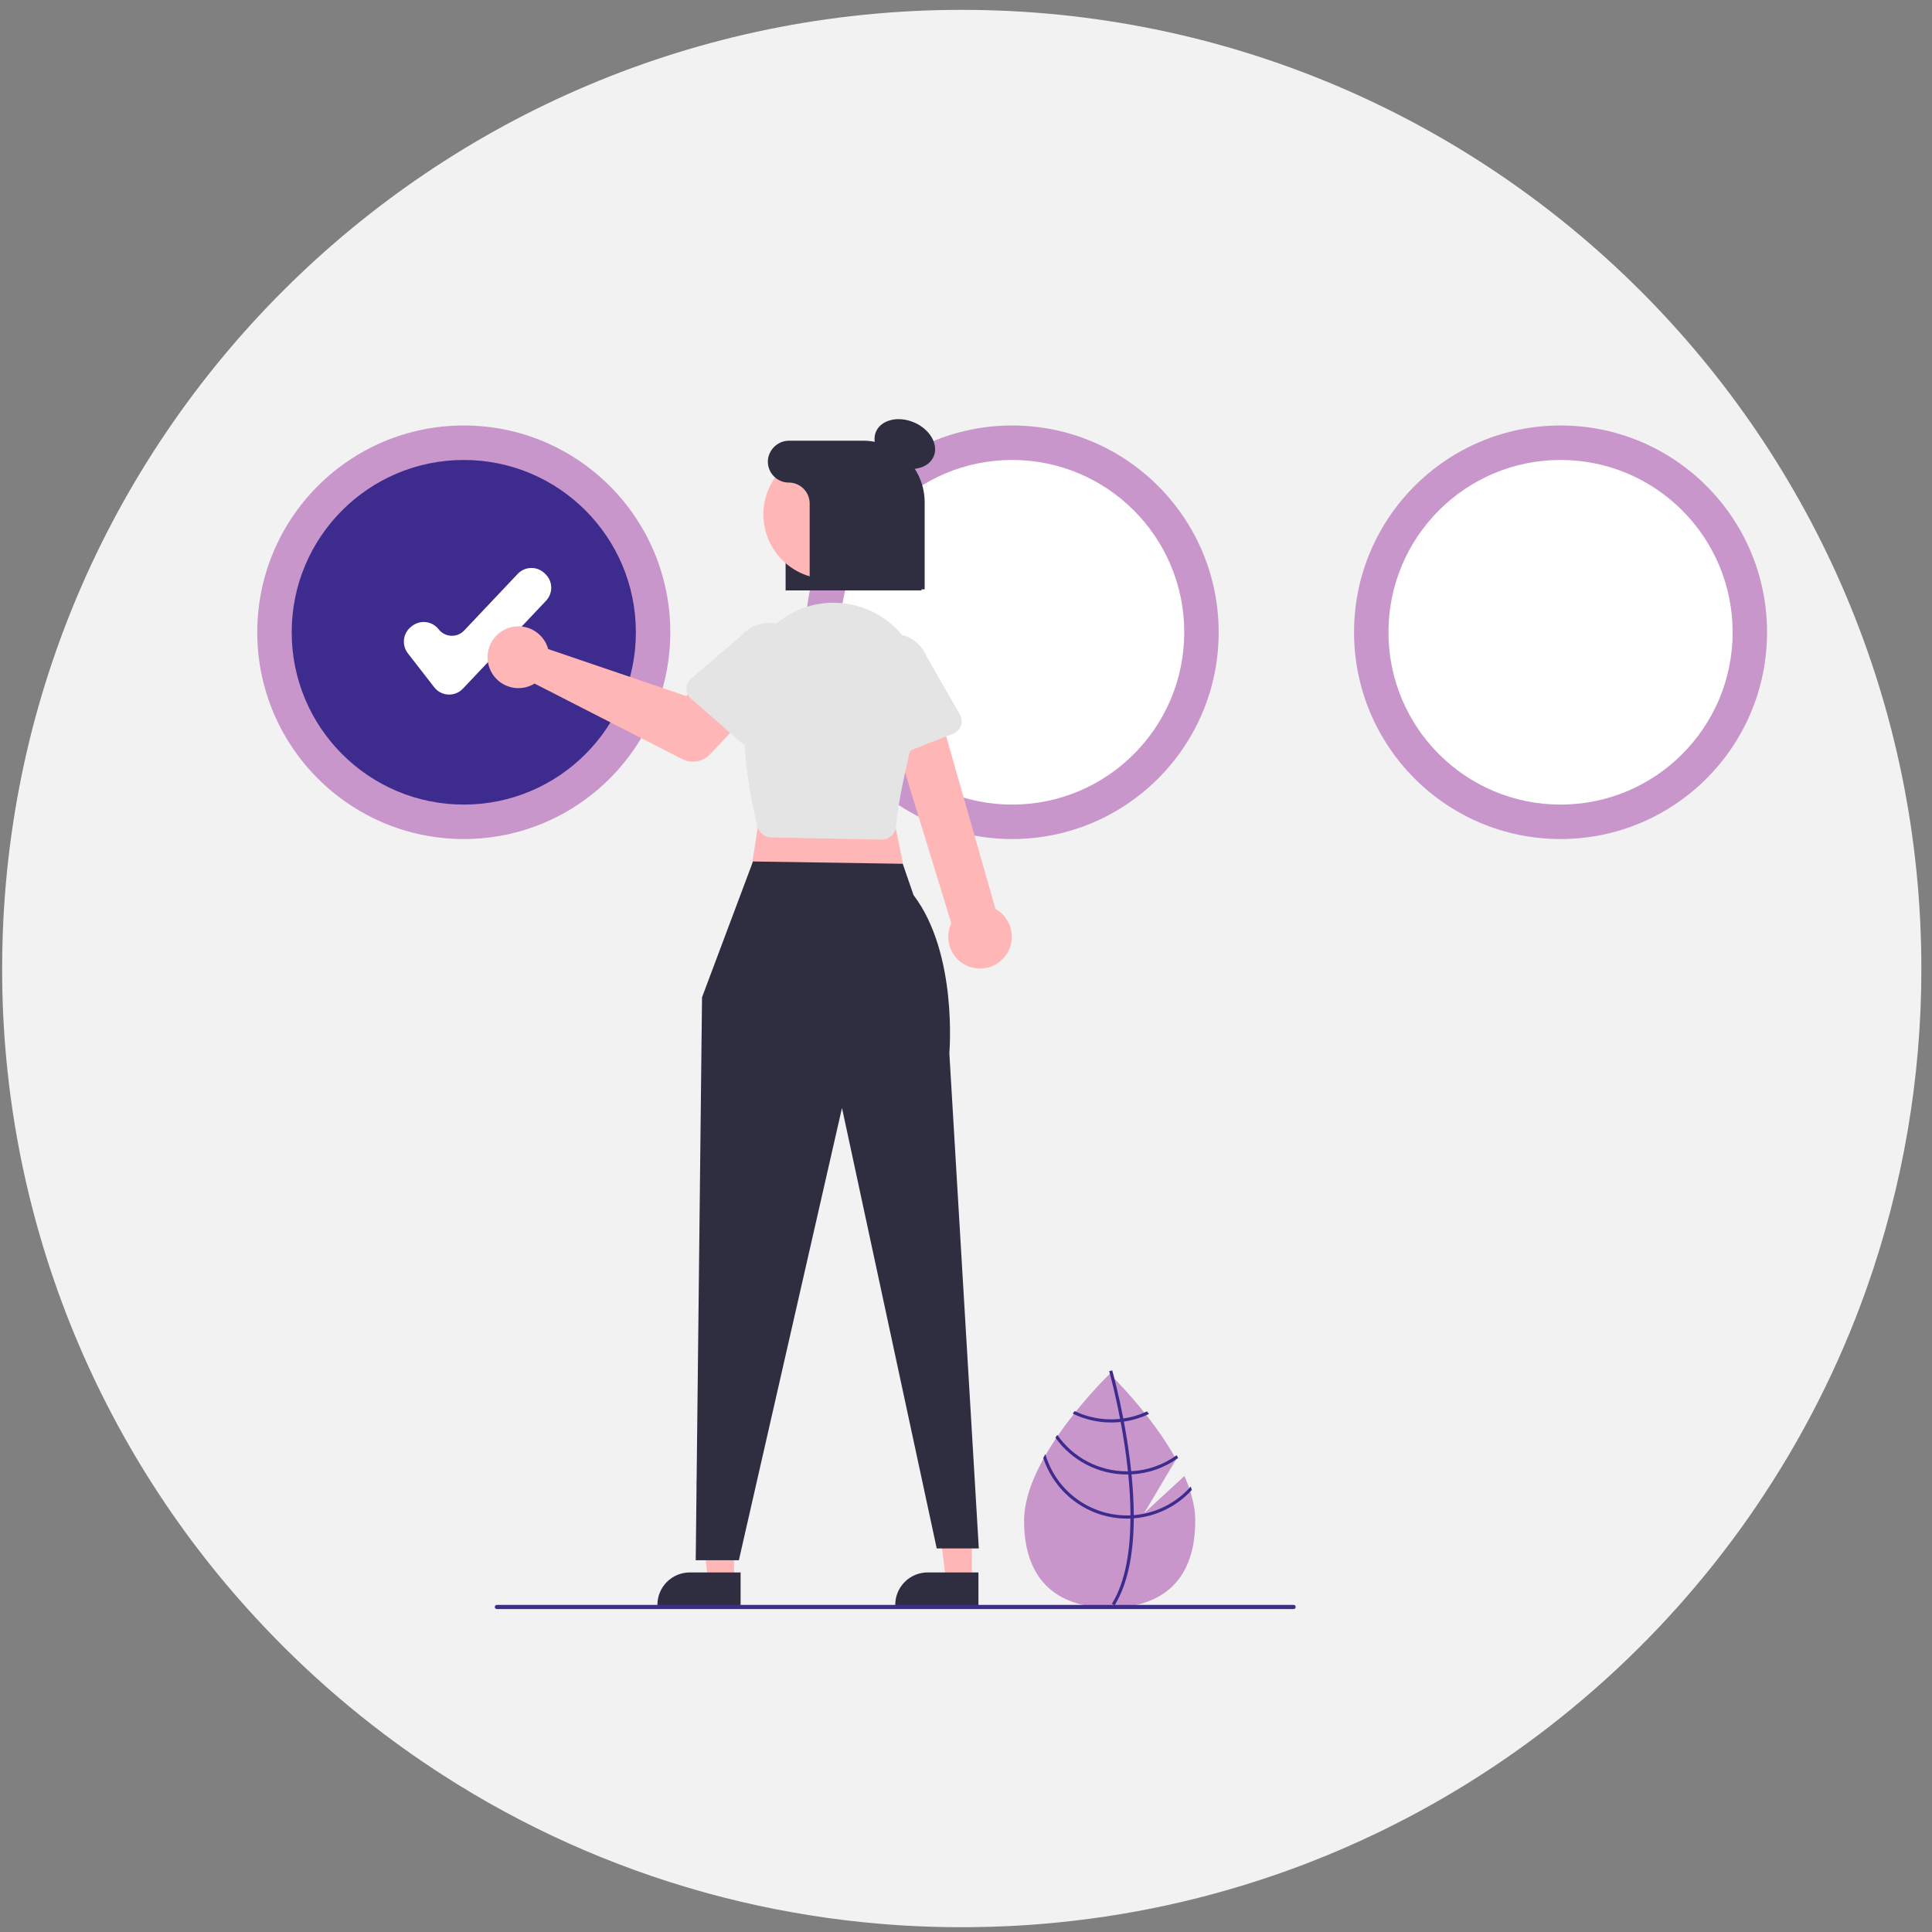 <svg width="151" height="151" viewBox="0 0 151 151" fill="none" xmlns="http://www.w3.org/2000/svg">
<rect x="0" y="0" width="151" height="151" fill="#808080" stroke="none"/>
<path d="M150.168 75.698C150.177 84.231 148.725 92.702 145.874 100.745C145.862 100.783 145.849 100.816 145.835 100.854V100.856C143.7 106.839 140.808 112.526 137.23 117.778C136.611 118.693 135.969 119.593 135.305 120.478C134.574 121.457 133.821 122.416 133.044 123.356C132.328 124.222 131.593 125.072 130.839 125.906C129.942 126.899 129.02 127.867 128.07 128.809C125.835 131.032 123.463 133.113 120.966 135.038C120.527 135.378 120.084 135.712 119.637 136.04C118.595 136.809 117.532 137.551 116.448 138.265C114.064 139.839 111.591 141.275 109.042 142.565C108.602 142.789 108.159 143.01 107.713 143.223C105.991 144.054 104.233 144.819 102.44 145.517C101.929 145.718 101.416 145.913 100.897 146.099C100.81 146.133 100.723 146.165 100.634 146.195C94.486 148.412 88.074 149.811 81.561 150.357C81.109 150.398 80.656 150.432 80.202 150.46C79.721 150.494 79.239 150.521 78.757 150.542C78.376 150.561 77.996 150.576 77.614 150.586C77.535 150.59 77.455 150.593 77.377 150.593C76.862 150.609 76.345 150.619 75.827 150.624C75.608 150.625 75.388 150.627 75.168 150.627C75.064 150.627 74.961 150.627 74.858 150.625C73.363 150.62 71.88 150.571 70.407 150.479C70.377 150.478 70.347 150.474 70.317 150.474C69.789 150.438 69.264 150.401 68.74 150.355C66.875 150.198 65.03 149.973 63.205 149.679C62.785 149.613 62.365 149.541 61.947 149.465C60.132 149.145 58.34 148.758 56.572 148.306C56.047 148.173 55.524 148.033 55.005 147.888C47.781 145.877 40.902 142.79 34.6 138.729C33.517 138.033 32.454 137.31 31.411 136.558C31.283 136.469 31.156 136.376 31.03 136.284C28.497 134.439 26.082 132.437 23.799 130.291C22.717 129.277 21.668 128.23 20.649 127.152C7.471 113.259 0.139 94.839 0.168 75.698C0.168 34.317 33.746 0.77 75.168 0.77C116.589 0.77 150.168 34.317 150.168 75.698Z" fill="#F2F2F2"/>
<path d="M92.572 115.36L89.423 118.263L91.926 114.058C89.954 110.478 86.729 107.384 86.729 107.384C86.729 107.384 80.039 113.802 80.039 118.847C80.039 123.893 83.034 125.654 86.729 125.654C90.424 125.654 93.419 123.893 93.419 118.847C93.419 117.724 93.088 116.533 92.572 115.36Z" fill="#C996CC"/>
<path d="M88.613 118.42V118.669C88.598 121.56 88.112 123.815 87.156 125.404C87.143 125.427 87.128 125.449 87.114 125.472L87.007 125.407L86.905 125.343C87.965 123.628 88.34 121.204 88.354 118.683C88.355 118.601 88.356 118.519 88.355 118.436C88.351 117.369 88.286 116.289 88.182 115.24C88.174 115.159 88.166 115.077 88.157 114.994C88.012 113.61 87.803 112.288 87.589 111.139C87.574 111.058 87.558 110.977 87.542 110.897C87.172 108.954 86.795 107.547 86.709 107.235C86.699 107.197 86.693 107.176 86.691 107.171L86.808 107.138L86.809 107.137L86.927 107.104C86.929 107.109 86.95 107.179 86.984 107.309C87.116 107.797 87.457 109.12 87.793 110.866C87.808 110.945 87.824 111.026 87.839 111.107C88.013 112.039 88.184 113.081 88.319 114.174C88.354 114.449 88.385 114.72 88.412 114.987C88.421 115.069 88.43 115.152 88.437 115.233C88.55 116.367 88.609 117.429 88.613 118.42Z" fill="#3D2C8D"/>
<path d="M87.793 110.866C87.711 110.877 87.627 110.888 87.542 110.897C87.312 110.921 87.08 110.933 86.849 110.933C85.862 110.934 84.887 110.714 83.996 110.288C83.945 110.353 83.893 110.418 83.84 110.485C84.777 110.943 85.806 111.18 86.849 111.179C87.096 111.179 87.343 111.166 87.589 111.14C87.672 111.131 87.756 111.12 87.838 111.108C88.519 111.01 89.18 110.809 89.8 110.513C89.747 110.445 89.695 110.379 89.645 110.313C89.058 110.588 88.434 110.774 87.793 110.866V110.866Z" fill="#3D2C8D"/>
<path d="M88.411 114.987C88.326 114.992 88.242 114.994 88.157 114.994C88.131 114.995 88.104 114.995 88.078 114.995C87.009 114.995 85.955 114.737 85.007 114.241C84.059 113.745 83.245 113.027 82.634 112.148C82.585 112.22 82.535 112.293 82.487 112.367C83.124 113.256 83.964 113.981 84.936 114.481C85.908 114.981 86.985 115.242 88.078 115.242C88.113 115.242 88.147 115.242 88.181 115.24C88.267 115.239 88.352 115.237 88.437 115.233C89.75 115.166 91.016 114.721 92.083 113.953C92.043 113.88 92.004 113.807 91.963 113.735C90.926 114.489 89.692 114.924 88.411 114.987V114.987Z" fill="#3D2C8D"/>
<path d="M88.613 118.42C88.527 118.428 88.441 118.433 88.355 118.436C88.263 118.44 88.171 118.443 88.078 118.443C86.641 118.441 85.243 117.973 84.094 117.109C82.944 116.246 82.105 115.032 81.702 113.651C81.647 113.751 81.591 113.849 81.539 113.949C81.993 115.327 82.869 116.527 84.043 117.378C85.217 118.229 86.629 118.687 88.078 118.689C88.171 118.689 88.263 118.688 88.354 118.683C88.441 118.68 88.527 118.675 88.613 118.669C90.352 118.533 91.973 117.74 93.15 116.452C93.124 116.361 93.095 116.271 93.065 116.18C91.929 117.478 90.332 118.282 88.613 118.42V118.42Z" fill="#3D2C8D"/>
<path d="M36.248 65.577C45.162 65.577 52.388 58.342 52.388 49.416C52.388 40.491 45.162 33.255 36.248 33.255C27.334 33.255 20.108 40.491 20.108 49.416C20.108 58.342 27.334 65.577 36.248 65.577Z" fill="#C996CC"/>
<path d="M36.248 62.884C43.676 62.884 49.698 56.854 49.698 49.416C49.698 41.978 43.676 35.949 36.248 35.949C28.82 35.949 22.798 41.978 22.798 49.416C22.798 56.854 28.82 62.884 36.248 62.884Z" fill="#3D2C8D"/>
<path d="M79.108 65.577C88.022 65.577 95.248 58.342 95.248 49.416C95.248 40.491 88.022 33.255 79.108 33.255C70.194 33.255 62.968 40.491 62.968 49.416C62.968 58.342 70.194 65.577 79.108 65.577Z" fill="#C996CC"/>
<path d="M79.108 62.884C86.536 62.884 92.558 56.854 92.558 49.416C92.558 41.978 86.536 35.949 79.108 35.949C71.68 35.949 65.658 41.978 65.658 49.416C65.658 56.854 71.68 62.884 79.108 62.884Z" fill="white"/>
<path d="M121.968 65.577C130.882 65.577 138.108 58.342 138.108 49.416C138.108 40.491 130.882 33.255 121.968 33.255C113.055 33.255 105.829 40.491 105.829 49.416C105.829 58.342 113.055 65.577 121.968 65.577Z" fill="#C996CC"/>
<path d="M121.968 62.884C129.397 62.884 135.418 56.854 135.418 49.416C135.418 41.978 129.397 35.949 121.968 35.949C114.54 35.949 108.519 41.978 108.519 49.416C108.519 56.854 114.54 62.884 121.968 62.884Z" fill="white"/>
<path d="M35.105 54.286C35.081 54.286 35.057 54.286 35.033 54.285C34.82 54.274 34.612 54.218 34.423 54.12C34.234 54.022 34.069 53.883 33.938 53.715L31.875 51.059C31.635 50.749 31.527 50.356 31.576 49.967C31.624 49.577 31.825 49.223 32.134 48.982L32.208 48.924C32.518 48.684 32.91 48.576 33.299 48.624C33.688 48.673 34.042 48.874 34.283 49.184C34.399 49.333 34.546 49.456 34.714 49.544C34.882 49.631 35.067 49.681 35.256 49.69C35.446 49.7 35.635 49.668 35.81 49.597C35.986 49.526 36.144 49.419 36.275 49.281L40.464 44.853C40.597 44.712 40.757 44.598 40.935 44.519C41.112 44.44 41.303 44.397 41.497 44.391C41.691 44.386 41.884 44.419 42.066 44.489C42.247 44.558 42.413 44.663 42.554 44.796L42.622 44.861C42.907 45.131 43.072 45.503 43.083 45.896C43.093 46.288 42.948 46.669 42.678 46.953L36.178 53.824C36.04 53.97 35.873 54.087 35.689 54.166C35.505 54.245 35.306 54.286 35.105 54.286V54.286Z" fill="white"/>
<path d="M72.024 46.144H61.401V36.893C61.412 36.32 61.649 35.775 62.061 35.377C62.473 34.979 63.025 34.761 63.597 34.77H67.128C69.828 34.77 72.024 36.893 72.024 39.502V46.144Z" fill="#2F2E41"/>
<path d="M75.957 123.557L73.941 123.557L72.981 115.768L75.958 115.768L75.957 123.557Z" fill="#FFB6B6"/>
<path d="M76.472 125.514L69.969 125.514V125.432C69.969 124.759 70.236 124.115 70.71 123.64C71.185 123.164 71.829 122.897 72.5 122.897H72.5L76.472 122.897L76.472 125.514Z" fill="#2F2E41"/>
<path d="M57.369 123.557L55.352 123.557L54.393 115.768L57.37 115.768L57.369 123.557Z" fill="#FFB6B6"/>
<path d="M57.884 125.514L51.381 125.514V125.432C51.381 124.759 51.648 124.115 52.122 123.64C52.597 123.164 53.241 122.897 53.912 122.897H53.912L57.884 122.897L57.884 125.514Z" fill="#2F2E41"/>
<path d="M59.804 60.981L58.488 69.382L70.99 69.546L69.345 61.476L59.804 60.981Z" fill="#FFB6B6"/>
<path d="M58.851 67.331L54.869 77.947L54.376 121.943H57.748L65.808 86.595L73.211 121.02H76.501L74.198 82.312C74.198 82.312 74.877 74.543 71.401 69.958L70.555 67.511L58.851 67.331Z" fill="#2F2E41"/>
<path d="M75.931 75.607C75.583 75.512 75.26 75.341 74.984 75.108C74.709 74.874 74.488 74.583 74.338 74.255C74.187 73.927 74.11 73.57 74.112 73.208C74.114 72.847 74.195 72.491 74.35 72.164L69.031 54.802L72.943 54.025L77.807 71.044C78.338 71.34 78.741 71.821 78.941 72.395C79.141 72.97 79.124 73.597 78.893 74.16C78.662 74.722 78.232 75.18 77.686 75.447C77.14 75.714 76.516 75.77 75.931 75.607H75.931Z" fill="#FFB6B6"/>
<path d="M68.892 65.621L60.274 65.454C60.028 65.449 59.79 65.363 59.597 65.209C59.404 65.056 59.267 64.843 59.206 64.604C58.745 62.773 57.728 57.999 58.267 53.245C58.374 52.324 58.663 51.434 59.12 50.627C59.575 49.82 60.189 49.113 60.922 48.548C61.656 47.982 62.496 47.57 63.391 47.335C64.287 47.1 65.221 47.047 66.137 47.18C67.104 47.319 68.03 47.66 68.856 48.183C69.681 48.705 70.387 49.396 70.927 50.211C71.467 51.026 71.829 51.946 71.989 52.91C72.149 53.875 72.103 54.862 71.855 55.808C70.77 59.933 70.158 62.884 70.034 64.58C70.016 64.825 69.918 65.057 69.755 65.241C69.593 65.425 69.374 65.551 69.134 65.599V65.599C69.062 65.614 68.989 65.621 68.916 65.621C68.908 65.621 68.9 65.621 68.892 65.621Z" fill="#E4E4E4"/>
<path d="M42.715 50.37C42.767 50.486 42.809 50.606 42.842 50.729L53.629 54.4L55.713 52.576L58.873 55.366L55.496 58.953C55.223 59.243 54.864 59.436 54.472 59.504C54.08 59.572 53.677 59.511 53.323 59.33L41.78 53.426C41.362 53.682 40.877 53.805 40.388 53.779C39.899 53.752 39.43 53.577 39.042 53.277C38.655 52.977 38.368 52.566 38.22 52.098C38.072 51.631 38.07 51.129 38.213 50.66C38.357 50.192 38.639 49.778 39.023 49.474C39.407 49.169 39.875 48.99 40.364 48.958C40.852 48.926 41.339 49.045 41.759 49.297C42.179 49.549 42.512 49.923 42.715 50.37V50.37Z" fill="#FFB6B6"/>
<path d="M53.651 53.814C53.652 53.665 53.685 53.519 53.748 53.384C53.81 53.249 53.901 53.129 54.015 53.033L57.964 49.664C58.464 49.09 59.171 48.739 59.929 48.686C60.688 48.633 61.436 48.884 62.01 49.383C62.584 49.882 62.937 50.589 62.991 51.348C63.045 52.107 62.797 52.857 62.3 53.433L59.487 57.819C59.407 57.944 59.301 58.05 59.176 58.131C59.051 58.211 58.91 58.264 58.763 58.285C58.616 58.305 58.466 58.294 58.323 58.252C58.181 58.21 58.049 58.137 57.937 58.039L54.005 54.6C53.893 54.502 53.804 54.381 53.742 54.246C53.681 54.11 53.65 53.963 53.651 53.814V53.814Z" fill="#E4E4E4"/>
<path d="M68.793 59.2C68.661 59.13 68.546 59.034 68.455 58.916C68.365 58.798 68.3 58.662 68.267 58.517L67.099 53.455C66.821 52.747 66.835 51.957 67.138 51.258C67.44 50.56 68.007 50.011 68.713 49.73C69.42 49.45 70.209 49.462 70.907 49.763C71.605 50.064 72.156 50.63 72.437 51.337L75.03 55.856C75.104 55.986 75.15 56.129 75.163 56.277C75.177 56.425 75.158 56.575 75.109 56.715C75.06 56.855 74.981 56.983 74.878 57.09C74.775 57.197 74.65 57.281 74.512 57.336L69.652 59.247C69.514 59.302 69.366 59.326 69.217 59.317C69.069 59.309 68.924 59.269 68.793 59.2Z" fill="#E4E4E4"/>
<path d="M72.973 35.674C73.372 34.739 72.686 33.548 71.441 33.016C70.195 32.483 68.862 32.809 68.463 33.745C68.064 34.68 68.75 35.87 69.996 36.403C71.241 36.936 72.574 36.609 72.973 35.674Z" fill="#2F2E41"/>
<path d="M69.109 42.627C70.442 40.186 69.546 37.126 67.109 35.792C64.671 34.458 61.615 35.355 60.283 37.795C58.95 40.236 59.846 43.296 62.284 44.63C64.721 45.964 67.777 45.067 69.109 42.627Z" fill="#FFB6B6"/>
<path d="M67.455 34.443H61.702C61.281 34.437 60.872 34.592 60.559 34.875C60.247 35.158 60.052 35.55 60.016 35.97C60.001 36.194 60.032 36.418 60.107 36.629C60.182 36.84 60.3 37.033 60.453 37.197C60.606 37.361 60.791 37.491 60.996 37.58C61.201 37.67 61.423 37.716 61.646 37.716V37.716C62.08 37.716 62.496 37.888 62.802 38.195C63.109 38.502 63.281 38.918 63.281 39.352V46.062H72.27V39.263C72.27 38.63 72.145 38.003 71.903 37.419C71.661 36.834 71.307 36.302 70.86 35.855C70.413 35.407 69.882 35.052 69.298 34.81C68.714 34.567 68.088 34.443 67.455 34.443V34.443Z" fill="#2F2E41"/>
<path d="M101.103 125.76H38.835C38.791 125.76 38.75 125.743 38.719 125.712C38.688 125.681 38.671 125.64 38.671 125.596C38.671 125.553 38.688 125.511 38.719 125.481C38.75 125.45 38.791 125.433 38.835 125.433H101.103C101.147 125.433 101.188 125.45 101.219 125.481C101.25 125.511 101.267 125.553 101.267 125.596C101.267 125.64 101.25 125.681 101.219 125.712C101.188 125.743 101.147 125.76 101.103 125.76Z" fill="#3D2C8D"/>
</svg>
